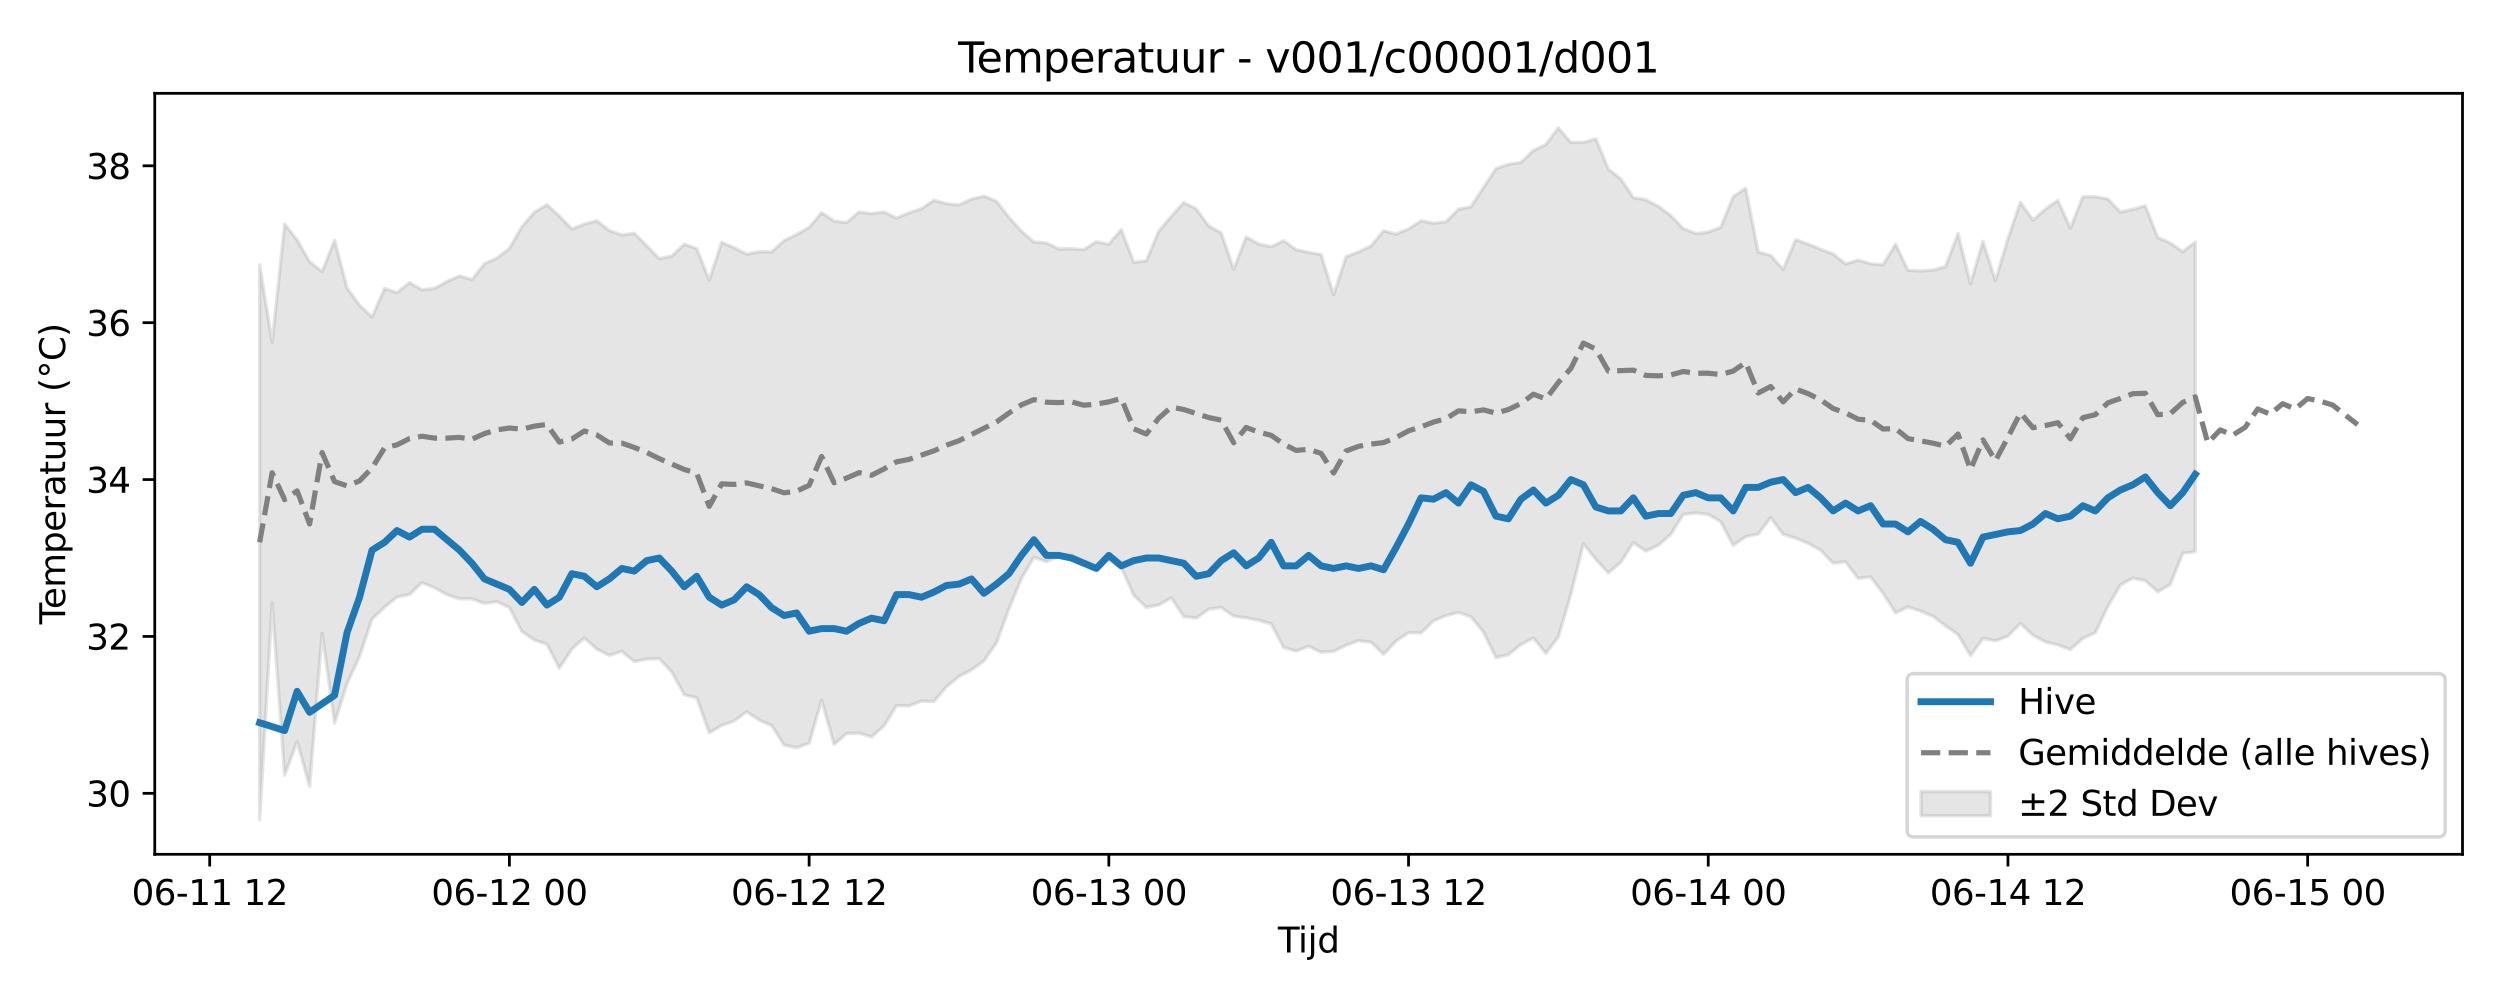 <?xml version="1.0" encoding="utf-8" standalone="no"?>
<!DOCTYPE svg PUBLIC "-//W3C//DTD SVG 1.1//EN"
  "http://www.w3.org/Graphics/SVG/1.1/DTD/svg11.dtd">
<svg xmlns:xlink="http://www.w3.org/1999/xlink" width="720pt" height="288pt" viewBox="0 0 720 288" xmlns="http://www.w3.org/2000/svg" version="1.1">
 <defs>
  <style type="text/css">*{stroke-linejoin: round; stroke-linecap: butt}</style>
 </defs>
 <g id="figure_1">
  <g id="patch_1">
   <path d="M 0 288 
L 720 288 
L 720 0 
L 0 0 
z
" style="fill: #ffffff"/>
  </g>
  <g id="axes_1">
   <g id="patch_2">
    <path d="M 44.57 246.04 
L 709.2 246.04 
L 709.2 26.88 
L 44.57 26.88 
z
" style="fill: #ffffff"/>
   </g>
   <g id="FillBetweenPolyCollection_1">
    <defs>
     <path id="m4b2b9a6fe7" d="M 74.78 -211.706 
L 74.78 -51.922 
L 78.377 -114.274 
L 81.973 -64.759 
L 85.57 -74.366 
L 89.166 -61.579 
L 92.763 -105.552 
L 96.359 -79.774 
L 99.956 -91.078 
L 103.552 -98.941 
L 107.149 -109.702 
L 110.745 -113.121 
L 114.342 -116.069 
L 117.938 -116.791 
L 121.535 -120.197 
L 125.131 -118.705 
L 128.728 -116.743 
L 132.324 -115.554 
L 135.921 -115.536 
L 139.517 -114.209 
L 143.114 -114.715 
L 146.71 -113.021 
L 150.307 -106.134 
L 153.903 -103.688 
L 157.5 -102.463 
L 161.096 -95.576 
L 164.693 -101.053 
L 168.289 -104.273 
L 171.885 -101.057 
L 175.482 -99.251 
L 179.078 -100.418 
L 182.675 -97.465 
L 186.271 -98.159 
L 189.868 -98.305 
L 193.464 -94.467 
L 197.061 -87.917 
L 200.657 -87.02 
L 204.254 -76.975 
L 207.85 -79.061 
L 211.447 -80.357 
L 215.043 -83.014 
L 218.64 -80.61 
L 222.236 -79.032 
L 225.833 -73.401 
L 229.429 -72.633 
L 233.026 -73.935 
L 236.622 -86.327 
L 240.219 -73.577 
L 243.815 -76.746 
L 247.412 -76.819 
L 251.008 -75.77 
L 254.605 -78.966 
L 258.201 -84.778 
L 261.798 -84.699 
L 265.394 -86.064 
L 268.991 -85.979 
L 272.587 -90.226 
L 276.183 -93.16 
L 279.78 -95.057 
L 283.376 -97.622 
L 286.973 -102.859 
L 290.569 -112.651 
L 294.166 -121.354 
L 297.762 -127.502 
L 301.359 -126.252 
L 304.955 -127.788 
L 308.552 -128.141 
L 312.148 -126.475 
L 315.745 -124.861 
L 319.341 -126.882 
L 322.938 -124.537 
L 326.534 -116.566 
L 330.131 -113.066 
L 333.727 -113.761 
L 337.324 -115.808 
L 340.92 -110.43 
L 344.517 -110.013 
L 348.113 -112.54 
L 351.71 -113.069 
L 355.306 -110.559 
L 358.903 -110.054 
L 362.499 -109.376 
L 366.096 -108.311 
L 369.692 -101.538 
L 373.289 -100.466 
L 376.885 -101.875 
L 380.481 -100.147 
L 384.078 -100.415 
L 387.674 -102.158 
L 391.271 -103.481 
L 394.867 -103.036 
L 398.464 -99.542 
L 402.06 -103.377 
L 405.657 -105.789 
L 409.253 -105.688 
L 412.85 -109.182 
L 416.446 -110.711 
L 420.043 -111.619 
L 423.639 -110.36 
L 427.236 -105.916 
L 430.832 -98.626 
L 434.429 -99.444 
L 438.025 -102.327 
L 441.622 -104.258 
L 445.218 -99.839 
L 448.815 -104.59 
L 452.411 -116.822 
L 456.008 -131.398 
L 459.604 -126.891 
L 463.201 -122.966 
L 466.797 -126.061 
L 470.394 -131.689 
L 473.99 -129.287 
L 477.587 -130.93 
L 481.183 -134.089 
L 484.779 -139.836 
L 488.376 -140.293 
L 491.972 -139.822 
L 495.569 -137.755 
L 499.165 -130.935 
L 502.762 -133.441 
L 506.358 -134.203 
L 509.955 -138.921 
L 513.551 -134.108 
L 517.148 -133.005 
L 520.744 -131.53 
L 524.341 -129.509 
L 527.937 -125.815 
L 531.534 -126.178 
L 535.13 -121.453 
L 538.727 -121.837 
L 542.323 -117.128 
L 545.92 -111.499 
L 549.516 -113.202 
L 553.113 -112.021 
L 556.709 -110.501 
L 560.306 -107.78 
L 563.902 -105.27 
L 567.499 -99.189 
L 571.095 -104.114 
L 574.692 -103.438 
L 578.288 -104.813 
L 581.885 -108.434 
L 585.481 -105.052 
L 589.077 -103.122 
L 592.674 -102.255 
L 596.27 -100.973 
L 599.867 -104.091 
L 603.463 -105.812 
L 607.06 -113.284 
L 610.656 -119.51 
L 614.253 -121.514 
L 617.849 -120.745 
L 621.446 -117.54 
L 625.042 -119.709 
L 628.639 -128.666 
L 632.235 -129.111 
L 632.235 -218.29 
L 632.235 -218.29 
L 628.639 -215.536 
L 625.042 -218.016 
L 621.446 -219.583 
L 617.849 -228.728 
L 614.253 -227.708 
L 610.656 -226.95 
L 607.06 -230.666 
L 603.463 -231.362 
L 599.867 -231.325 
L 596.27 -222.294 
L 592.674 -230.274 
L 589.077 -227.776 
L 585.481 -224.591 
L 581.885 -229.744 
L 578.288 -219.308 
L 574.692 -207.179 
L 571.095 -218.501 
L 567.499 -206.307 
L 563.902 -220.709 
L 560.306 -211.195 
L 556.709 -210.231 
L 553.113 -209.966 
L 549.516 -210.165 
L 545.92 -217.642 
L 542.323 -211.762 
L 538.727 -212.073 
L 535.13 -213.085 
L 531.534 -211.999 
L 527.937 -214.872 
L 524.341 -216.198 
L 520.744 -217.692 
L 517.148 -218.978 
L 513.551 -210.395 
L 509.955 -214.443 
L 506.358 -215.421 
L 502.762 -233.803 
L 499.165 -231.339 
L 495.569 -222.511 
L 491.972 -221.197 
L 488.376 -220.726 
L 484.779 -222.187 
L 481.183 -225.926 
L 477.587 -228.583 
L 473.99 -230.477 
L 470.394 -231.087 
L 466.797 -236.465 
L 463.201 -239.309 
L 459.604 -248.034 
L 456.008 -246.991 
L 452.411 -246.958 
L 448.815 -251.158 
L 445.218 -246.37 
L 441.622 -244.677 
L 438.025 -241.229 
L 434.429 -240.67 
L 430.832 -239.444 
L 427.236 -233.983 
L 423.639 -228.463 
L 420.043 -227.741 
L 416.446 -224.132 
L 412.85 -223.724 
L 409.253 -224.421 
L 405.657 -222.061 
L 402.06 -220.6 
L 398.464 -221.531 
L 394.867 -217.177 
L 391.271 -215.44 
L 387.674 -214.074 
L 384.078 -203.123 
L 380.481 -214.686 
L 376.885 -215.325 
L 373.289 -216.089 
L 369.692 -218.674 
L 366.096 -216.957 
L 362.499 -217.721 
L 358.903 -219.732 
L 355.306 -210.425 
L 351.71 -220.913 
L 348.113 -222.948 
L 344.517 -227.842 
L 340.92 -229.684 
L 337.324 -225.704 
L 333.727 -221.404 
L 330.131 -212.912 
L 326.534 -212.425 
L 322.938 -221.924 
L 319.341 -217.642 
L 315.745 -218.373 
L 312.148 -216.113 
L 308.552 -216.383 
L 304.955 -216.306 
L 301.359 -218.057 
L 297.762 -218.313 
L 294.166 -221.449 
L 290.569 -225.419 
L 286.973 -230.047 
L 283.376 -231.519 
L 279.78 -230.641 
L 276.183 -228.988 
L 272.587 -229.341 
L 268.991 -230.361 
L 265.394 -227.909 
L 261.798 -226.692 
L 258.201 -225.215 
L 254.605 -226.939 
L 251.008 -226.477 
L 247.412 -226.934 
L 243.815 -223.887 
L 240.219 -224.367 
L 236.622 -226.75 
L 233.026 -222.503 
L 229.429 -220.47 
L 225.833 -218.734 
L 222.236 -215.47 
L 218.64 -215.505 
L 215.043 -214.823 
L 211.447 -216.619 
L 207.85 -218.238 
L 204.254 -207.361 
L 200.657 -216.411 
L 197.061 -217.665 
L 193.464 -214.235 
L 189.868 -213.516 
L 186.271 -217.213 
L 182.675 -220.811 
L 179.078 -220.332 
L 175.482 -221.607 
L 171.885 -224.426 
L 168.289 -223.469 
L 164.693 -222.064 
L 161.096 -225.784 
L 157.5 -229.045 
L 153.903 -226.852 
L 150.307 -222.685 
L 146.71 -216.443 
L 143.114 -213.673 
L 139.517 -212.027 
L 135.921 -207.473 
L 132.324 -208.531 
L 128.728 -206.912 
L 125.131 -204.949 
L 121.535 -204.533 
L 117.938 -206.595 
L 114.342 -203.713 
L 110.745 -204.94 
L 107.149 -196.723 
L 103.552 -200.078 
L 99.956 -205.055 
L 96.359 -218.816 
L 92.763 -209.784 
L 89.166 -212.591 
L 85.57 -218.881 
L 81.973 -223.468 
L 78.377 -189.414 
L 74.78 -211.706 
z
" style="stroke: #808080; stroke-opacity: 0.2"/>
    </defs>
    <g clip-path="url(#pfc3b398997)">
     <use xlink:href="#m4b2b9a6fe7" x="0" y="288" style="fill: #808080; fill-opacity: 0.2; stroke: #808080; stroke-opacity: 0.2"/>
    </g>
   </g>
   <g id="matplotlib.axis_1">
    <g id="xtick_1">
     <g id="line2d_1">
      <defs>
       <path id="me40fd5ba21" d="M 0 0 
L 0 3.5 
" style="stroke: #000000; stroke-width: 0.8"/>
      </defs>
      <g>
       <use xlink:href="#me40fd5ba21" x="60.395" y="246.04" style="stroke: #000000; stroke-width: 0.8"/>
      </g>
     </g>
     <g id="text_1">
      <!-- 06-11 12 -->
      <g transform="translate(37.914 260.638) scale(0.1 -0.1)">
       <defs>
        <path id="DejaVuSans-30" d="M 2034 4250 
Q 1547 4250 1301 3770 
Q 1056 3291 1056 2328 
Q 1056 1369 1301 889 
Q 1547 409 2034 409 
Q 2525 409 2770 889 
Q 3016 1369 3016 2328 
Q 3016 3291 2770 3770 
Q 2525 4250 2034 4250 
z
M 2034 4750 
Q 2819 4750 3233 4129 
Q 3647 3509 3647 2328 
Q 3647 1150 3233 529 
Q 2819 -91 2034 -91 
Q 1250 -91 836 529 
Q 422 1150 422 2328 
Q 422 3509 836 4129 
Q 1250 4750 2034 4750 
z
" transform="scale(0.016)"/>
        <path id="DejaVuSans-36" d="M 2113 2584 
Q 1688 2584 1439 2293 
Q 1191 2003 1191 1497 
Q 1191 994 1439 701 
Q 1688 409 2113 409 
Q 2538 409 2786 701 
Q 3034 994 3034 1497 
Q 3034 2003 2786 2293 
Q 2538 2584 2113 2584 
z
M 3366 4563 
L 3366 3988 
Q 3128 4100 2886 4159 
Q 2644 4219 2406 4219 
Q 1781 4219 1451 3797 
Q 1122 3375 1075 2522 
Q 1259 2794 1537 2939 
Q 1816 3084 2150 3084 
Q 2853 3084 3261 2657 
Q 3669 2231 3669 1497 
Q 3669 778 3244 343 
Q 2819 -91 2113 -91 
Q 1303 -91 875 529 
Q 447 1150 447 2328 
Q 447 3434 972 4092 
Q 1497 4750 2381 4750 
Q 2619 4750 2861 4703 
Q 3103 4656 3366 4563 
z
" transform="scale(0.016)"/>
        <path id="DejaVuSans-2d" d="M 313 2009 
L 1997 2009 
L 1997 1497 
L 313 1497 
L 313 2009 
z
" transform="scale(0.016)"/>
        <path id="DejaVuSans-31" d="M 794 531 
L 1825 531 
L 1825 4091 
L 703 3866 
L 703 4441 
L 1819 4666 
L 2450 4666 
L 2450 531 
L 3481 531 
L 3481 0 
L 794 0 
L 794 531 
z
" transform="scale(0.016)"/>
        <path id="DejaVuSans-20" transform="scale(0.016)"/>
        <path id="DejaVuSans-32" d="M 1228 531 
L 3431 531 
L 3431 0 
L 469 0 
L 469 531 
Q 828 903 1448 1529 
Q 2069 2156 2228 2338 
Q 2531 2678 2651 2914 
Q 2772 3150 2772 3378 
Q 2772 3750 2511 3984 
Q 2250 4219 1831 4219 
Q 1534 4219 1204 4116 
Q 875 4013 500 3803 
L 500 4441 
Q 881 4594 1212 4672 
Q 1544 4750 1819 4750 
Q 2544 4750 2975 4387 
Q 3406 4025 3406 3419 
Q 3406 3131 3298 2873 
Q 3191 2616 2906 2266 
Q 2828 2175 2409 1742 
Q 1991 1309 1228 531 
z
" transform="scale(0.016)"/>
       </defs>
       <use xlink:href="#DejaVuSans-30"/>
       <use xlink:href="#DejaVuSans-36" transform="translate(63.623 0)"/>
       <use xlink:href="#DejaVuSans-2d" transform="translate(127.246 0)"/>
       <use xlink:href="#DejaVuSans-31" transform="translate(163.33 0)"/>
       <use xlink:href="#DejaVuSans-31" transform="translate(226.953 0)"/>
       <use xlink:href="#DejaVuSans-20" transform="translate(290.576 0)"/>
       <use xlink:href="#DejaVuSans-31" transform="translate(322.363 0)"/>
       <use xlink:href="#DejaVuSans-32" transform="translate(385.986 0)"/>
      </g>
     </g>
    </g>
    <g id="xtick_2">
     <g id="line2d_2">
      <g>
       <use xlink:href="#me40fd5ba21" x="146.71" y="246.04" style="stroke: #000000; stroke-width: 0.8"/>
      </g>
     </g>
     <g id="text_2">
      <!-- 06-12 00 -->
      <g transform="translate(124.23 260.638) scale(0.1 -0.1)">
       <use xlink:href="#DejaVuSans-30"/>
       <use xlink:href="#DejaVuSans-36" transform="translate(63.623 0)"/>
       <use xlink:href="#DejaVuSans-2d" transform="translate(127.246 0)"/>
       <use xlink:href="#DejaVuSans-31" transform="translate(163.33 0)"/>
       <use xlink:href="#DejaVuSans-32" transform="translate(226.953 0)"/>
       <use xlink:href="#DejaVuSans-20" transform="translate(290.576 0)"/>
       <use xlink:href="#DejaVuSans-30" transform="translate(322.363 0)"/>
       <use xlink:href="#DejaVuSans-30" transform="translate(385.986 0)"/>
      </g>
     </g>
    </g>
    <g id="xtick_3">
     <g id="line2d_3">
      <g>
       <use xlink:href="#me40fd5ba21" x="233.026" y="246.04" style="stroke: #000000; stroke-width: 0.8"/>
      </g>
     </g>
     <g id="text_3">
      <!-- 06-12 12 -->
      <g transform="translate(210.545 260.638) scale(0.1 -0.1)">
       <use xlink:href="#DejaVuSans-30"/>
       <use xlink:href="#DejaVuSans-36" transform="translate(63.623 0)"/>
       <use xlink:href="#DejaVuSans-2d" transform="translate(127.246 0)"/>
       <use xlink:href="#DejaVuSans-31" transform="translate(163.33 0)"/>
       <use xlink:href="#DejaVuSans-32" transform="translate(226.953 0)"/>
       <use xlink:href="#DejaVuSans-20" transform="translate(290.576 0)"/>
       <use xlink:href="#DejaVuSans-31" transform="translate(322.363 0)"/>
       <use xlink:href="#DejaVuSans-32" transform="translate(385.986 0)"/>
      </g>
     </g>
    </g>
    <g id="xtick_4">
     <g id="line2d_4">
      <g>
       <use xlink:href="#me40fd5ba21" x="319.341" y="246.04" style="stroke: #000000; stroke-width: 0.8"/>
      </g>
     </g>
     <g id="text_4">
      <!-- 06-13 00 -->
      <g transform="translate(296.861 260.638) scale(0.1 -0.1)">
       <defs>
        <path id="DejaVuSans-33" d="M 2597 2516 
Q 3050 2419 3304 2112 
Q 3559 1806 3559 1356 
Q 3559 666 3084 287 
Q 2609 -91 1734 -91 
Q 1441 -91 1130 -33 
Q 819 25 488 141 
L 488 750 
Q 750 597 1062 519 
Q 1375 441 1716 441 
Q 2309 441 2620 675 
Q 2931 909 2931 1356 
Q 2931 1769 2642 2001 
Q 2353 2234 1838 2234 
L 1294 2234 
L 1294 2753 
L 1863 2753 
Q 2328 2753 2575 2939 
Q 2822 3125 2822 3475 
Q 2822 3834 2567 4026 
Q 2313 4219 1838 4219 
Q 1578 4219 1281 4162 
Q 984 4106 628 3988 
L 628 4550 
Q 988 4650 1302 4700 
Q 1616 4750 1894 4750 
Q 2613 4750 3031 4423 
Q 3450 4097 3450 3541 
Q 3450 3153 3228 2886 
Q 3006 2619 2597 2516 
z
" transform="scale(0.016)"/>
       </defs>
       <use xlink:href="#DejaVuSans-30"/>
       <use xlink:href="#DejaVuSans-36" transform="translate(63.623 0)"/>
       <use xlink:href="#DejaVuSans-2d" transform="translate(127.246 0)"/>
       <use xlink:href="#DejaVuSans-31" transform="translate(163.33 0)"/>
       <use xlink:href="#DejaVuSans-33" transform="translate(226.953 0)"/>
       <use xlink:href="#DejaVuSans-20" transform="translate(290.576 0)"/>
       <use xlink:href="#DejaVuSans-30" transform="translate(322.363 0)"/>
       <use xlink:href="#DejaVuSans-30" transform="translate(385.986 0)"/>
      </g>
     </g>
    </g>
    <g id="xtick_5">
     <g id="line2d_5">
      <g>
       <use xlink:href="#me40fd5ba21" x="405.657" y="246.04" style="stroke: #000000; stroke-width: 0.8"/>
      </g>
     </g>
     <g id="text_5">
      <!-- 06-13 12 -->
      <g transform="translate(383.176 260.638) scale(0.1 -0.1)">
       <use xlink:href="#DejaVuSans-30"/>
       <use xlink:href="#DejaVuSans-36" transform="translate(63.623 0)"/>
       <use xlink:href="#DejaVuSans-2d" transform="translate(127.246 0)"/>
       <use xlink:href="#DejaVuSans-31" transform="translate(163.33 0)"/>
       <use xlink:href="#DejaVuSans-33" transform="translate(226.953 0)"/>
       <use xlink:href="#DejaVuSans-20" transform="translate(290.576 0)"/>
       <use xlink:href="#DejaVuSans-31" transform="translate(322.363 0)"/>
       <use xlink:href="#DejaVuSans-32" transform="translate(385.986 0)"/>
      </g>
     </g>
    </g>
    <g id="xtick_6">
     <g id="line2d_6">
      <g>
       <use xlink:href="#me40fd5ba21" x="491.972" y="246.04" style="stroke: #000000; stroke-width: 0.8"/>
      </g>
     </g>
     <g id="text_6">
      <!-- 06-14 00 -->
      <g transform="translate(469.492 260.638) scale(0.1 -0.1)">
       <defs>
        <path id="DejaVuSans-34" d="M 2419 4116 
L 825 1625 
L 2419 1625 
L 2419 4116 
z
M 2253 4666 
L 3047 4666 
L 3047 1625 
L 3713 1625 
L 3713 1100 
L 3047 1100 
L 3047 0 
L 2419 0 
L 2419 1100 
L 313 1100 
L 313 1709 
L 2253 4666 
z
" transform="scale(0.016)"/>
       </defs>
       <use xlink:href="#DejaVuSans-30"/>
       <use xlink:href="#DejaVuSans-36" transform="translate(63.623 0)"/>
       <use xlink:href="#DejaVuSans-2d" transform="translate(127.246 0)"/>
       <use xlink:href="#DejaVuSans-31" transform="translate(163.33 0)"/>
       <use xlink:href="#DejaVuSans-34" transform="translate(226.953 0)"/>
       <use xlink:href="#DejaVuSans-20" transform="translate(290.576 0)"/>
       <use xlink:href="#DejaVuSans-30" transform="translate(322.363 0)"/>
       <use xlink:href="#DejaVuSans-30" transform="translate(385.986 0)"/>
      </g>
     </g>
    </g>
    <g id="xtick_7">
     <g id="line2d_7">
      <g>
       <use xlink:href="#me40fd5ba21" x="578.288" y="246.04" style="stroke: #000000; stroke-width: 0.8"/>
      </g>
     </g>
     <g id="text_7">
      <!-- 06-14 12 -->
      <g transform="translate(555.808 260.638) scale(0.1 -0.1)">
       <use xlink:href="#DejaVuSans-30"/>
       <use xlink:href="#DejaVuSans-36" transform="translate(63.623 0)"/>
       <use xlink:href="#DejaVuSans-2d" transform="translate(127.246 0)"/>
       <use xlink:href="#DejaVuSans-31" transform="translate(163.33 0)"/>
       <use xlink:href="#DejaVuSans-34" transform="translate(226.953 0)"/>
       <use xlink:href="#DejaVuSans-20" transform="translate(290.576 0)"/>
       <use xlink:href="#DejaVuSans-31" transform="translate(322.363 0)"/>
       <use xlink:href="#DejaVuSans-32" transform="translate(385.986 0)"/>
      </g>
     </g>
    </g>
    <g id="xtick_8">
     <g id="line2d_8">
      <g>
       <use xlink:href="#me40fd5ba21" x="664.604" y="246.04" style="stroke: #000000; stroke-width: 0.8"/>
      </g>
     </g>
     <g id="text_8">
      <!-- 06-15 00 -->
      <g transform="translate(642.123 260.638) scale(0.1 -0.1)">
       <defs>
        <path id="DejaVuSans-35" d="M 691 4666 
L 3169 4666 
L 3169 4134 
L 1269 4134 
L 1269 2991 
Q 1406 3038 1543 3061 
Q 1681 3084 1819 3084 
Q 2600 3084 3056 2656 
Q 3513 2228 3513 1497 
Q 3513 744 3044 326 
Q 2575 -91 1722 -91 
Q 1428 -91 1123 -41 
Q 819 9 494 109 
L 494 744 
Q 775 591 1075 516 
Q 1375 441 1709 441 
Q 2250 441 2565 725 
Q 2881 1009 2881 1497 
Q 2881 1984 2565 2268 
Q 2250 2553 1709 2553 
Q 1456 2553 1204 2497 
Q 953 2441 691 2322 
L 691 4666 
z
" transform="scale(0.016)"/>
       </defs>
       <use xlink:href="#DejaVuSans-30"/>
       <use xlink:href="#DejaVuSans-36" transform="translate(63.623 0)"/>
       <use xlink:href="#DejaVuSans-2d" transform="translate(127.246 0)"/>
       <use xlink:href="#DejaVuSans-31" transform="translate(163.33 0)"/>
       <use xlink:href="#DejaVuSans-35" transform="translate(226.953 0)"/>
       <use xlink:href="#DejaVuSans-20" transform="translate(290.576 0)"/>
       <use xlink:href="#DejaVuSans-30" transform="translate(322.363 0)"/>
       <use xlink:href="#DejaVuSans-30" transform="translate(385.986 0)"/>
      </g>
     </g>
    </g>
    <g id="text_9">
     <!-- Tijd -->
     <g transform="translate(368.035 274.317) scale(0.1 -0.1)">
      <defs>
       <path id="DejaVuSans-54" d="M -19 4666 
L 3928 4666 
L 3928 4134 
L 2272 4134 
L 2272 0 
L 1638 0 
L 1638 4134 
L -19 4134 
L -19 4666 
z
" transform="scale(0.016)"/>
       <path id="DejaVuSans-69" d="M 603 3500 
L 1178 3500 
L 1178 0 
L 603 0 
L 603 3500 
z
M 603 4863 
L 1178 4863 
L 1178 4134 
L 603 4134 
L 603 4863 
z
" transform="scale(0.016)"/>
       <path id="DejaVuSans-6a" d="M 603 3500 
L 1178 3500 
L 1178 -63 
Q 1178 -731 923 -1031 
Q 669 -1331 103 -1331 
L -116 -1331 
L -116 -844 
L 38 -844 
Q 366 -844 484 -692 
Q 603 -541 603 -63 
L 603 3500 
z
M 603 4863 
L 1178 4863 
L 1178 4134 
L 603 4134 
L 603 4863 
z
" transform="scale(0.016)"/>
       <path id="DejaVuSans-64" d="M 2906 2969 
L 2906 4863 
L 3481 4863 
L 3481 0 
L 2906 0 
L 2906 525 
Q 2725 213 2448 61 
Q 2172 -91 1784 -91 
Q 1150 -91 751 415 
Q 353 922 353 1747 
Q 353 2572 751 3078 
Q 1150 3584 1784 3584 
Q 2172 3584 2448 3432 
Q 2725 3281 2906 2969 
z
M 947 1747 
Q 947 1113 1208 752 
Q 1469 391 1925 391 
Q 2381 391 2643 752 
Q 2906 1113 2906 1747 
Q 2906 2381 2643 2742 
Q 2381 3103 1925 3103 
Q 1469 3103 1208 2742 
Q 947 2381 947 1747 
z
" transform="scale(0.016)"/>
      </defs>
      <use xlink:href="#DejaVuSans-54"/>
      <use xlink:href="#DejaVuSans-69" transform="translate(57.959 0)"/>
      <use xlink:href="#DejaVuSans-6a" transform="translate(85.742 0)"/>
      <use xlink:href="#DejaVuSans-64" transform="translate(113.525 0)"/>
     </g>
    </g>
   </g>
   <g id="matplotlib.axis_2">
    <g id="ytick_1">
     <g id="line2d_9">
      <defs>
       <path id="m3cc8ed1580" d="M 0 0 
L -3.5 0 
" style="stroke: #000000; stroke-width: 0.8"/>
      </defs>
      <g>
       <use xlink:href="#m3cc8ed1580" x="44.57" y="228.477" style="stroke: #000000; stroke-width: 0.8"/>
      </g>
     </g>
     <g id="text_10">
      <!-- 30 -->
      <g transform="translate(24.845 232.276) scale(0.1 -0.1)">
       <use xlink:href="#DejaVuSans-33"/>
       <use xlink:href="#DejaVuSans-30" transform="translate(63.623 0)"/>
      </g>
     </g>
    </g>
    <g id="ytick_2">
     <g id="line2d_10">
      <g>
       <use xlink:href="#m3cc8ed1580" x="44.57" y="183.295" style="stroke: #000000; stroke-width: 0.8"/>
      </g>
     </g>
     <g id="text_11">
      <!-- 32 -->
      <g transform="translate(24.845 187.094) scale(0.1 -0.1)">
       <use xlink:href="#DejaVuSans-33"/>
       <use xlink:href="#DejaVuSans-32" transform="translate(63.623 0)"/>
      </g>
     </g>
    </g>
    <g id="ytick_3">
     <g id="line2d_11">
      <g>
       <use xlink:href="#m3cc8ed1580" x="44.57" y="138.114" style="stroke: #000000; stroke-width: 0.8"/>
      </g>
     </g>
     <g id="text_12">
      <!-- 34 -->
      <g transform="translate(24.845 141.913) scale(0.1 -0.1)">
       <use xlink:href="#DejaVuSans-33"/>
       <use xlink:href="#DejaVuSans-34" transform="translate(63.623 0)"/>
      </g>
     </g>
    </g>
    <g id="ytick_4">
     <g id="line2d_12">
      <g>
       <use xlink:href="#m3cc8ed1580" x="44.57" y="92.932" style="stroke: #000000; stroke-width: 0.8"/>
      </g>
     </g>
     <g id="text_13">
      <!-- 36 -->
      <g transform="translate(24.845 96.731) scale(0.1 -0.1)">
       <use xlink:href="#DejaVuSans-33"/>
       <use xlink:href="#DejaVuSans-36" transform="translate(63.623 0)"/>
      </g>
     </g>
    </g>
    <g id="ytick_5">
     <g id="line2d_13">
      <g>
       <use xlink:href="#m3cc8ed1580" x="44.57" y="47.75" style="stroke: #000000; stroke-width: 0.8"/>
      </g>
     </g>
     <g id="text_14">
      <!-- 38 -->
      <g transform="translate(24.845 51.549) scale(0.1 -0.1)">
       <defs>
        <path id="DejaVuSans-38" d="M 2034 2216 
Q 1584 2216 1326 1975 
Q 1069 1734 1069 1313 
Q 1069 891 1326 650 
Q 1584 409 2034 409 
Q 2484 409 2743 651 
Q 3003 894 3003 1313 
Q 3003 1734 2745 1975 
Q 2488 2216 2034 2216 
z
M 1403 2484 
Q 997 2584 770 2862 
Q 544 3141 544 3541 
Q 544 4100 942 4425 
Q 1341 4750 2034 4750 
Q 2731 4750 3128 4425 
Q 3525 4100 3525 3541 
Q 3525 3141 3298 2862 
Q 3072 2584 2669 2484 
Q 3125 2378 3379 2068 
Q 3634 1759 3634 1313 
Q 3634 634 3220 271 
Q 2806 -91 2034 -91 
Q 1263 -91 848 271 
Q 434 634 434 1313 
Q 434 1759 690 2068 
Q 947 2378 1403 2484 
z
M 1172 3481 
Q 1172 3119 1398 2916 
Q 1625 2713 2034 2713 
Q 2441 2713 2670 2916 
Q 2900 3119 2900 3481 
Q 2900 3844 2670 4047 
Q 2441 4250 2034 4250 
Q 1625 4250 1398 4047 
Q 1172 3844 1172 3481 
z
" transform="scale(0.016)"/>
       </defs>
       <use xlink:href="#DejaVuSans-33"/>
       <use xlink:href="#DejaVuSans-38" transform="translate(63.623 0)"/>
      </g>
     </g>
    </g>
    <g id="text_15">
     <!-- Temperatuur (°C) -->
     <g transform="translate(18.765 179.816) rotate(-90) scale(0.1 -0.1)">
      <defs>
       <path id="DejaVuSans-65" d="M 3597 1894 
L 3597 1613 
L 953 1613 
Q 991 1019 1311 708 
Q 1631 397 2203 397 
Q 2534 397 2845 478 
Q 3156 559 3463 722 
L 3463 178 
Q 3153 47 2828 -22 
Q 2503 -91 2169 -91 
Q 1331 -91 842 396 
Q 353 884 353 1716 
Q 353 2575 817 3079 
Q 1281 3584 2069 3584 
Q 2775 3584 3186 3129 
Q 3597 2675 3597 1894 
z
M 3022 2063 
Q 3016 2534 2758 2815 
Q 2500 3097 2075 3097 
Q 1594 3097 1305 2825 
Q 1016 2553 972 2059 
L 3022 2063 
z
" transform="scale(0.016)"/>
       <path id="DejaVuSans-6d" d="M 3328 2828 
Q 3544 3216 3844 3400 
Q 4144 3584 4550 3584 
Q 5097 3584 5394 3201 
Q 5691 2819 5691 2113 
L 5691 0 
L 5113 0 
L 5113 2094 
Q 5113 2597 4934 2840 
Q 4756 3084 4391 3084 
Q 3944 3084 3684 2787 
Q 3425 2491 3425 1978 
L 3425 0 
L 2847 0 
L 2847 2094 
Q 2847 2600 2669 2842 
Q 2491 3084 2119 3084 
Q 1678 3084 1418 2786 
Q 1159 2488 1159 1978 
L 1159 0 
L 581 0 
L 581 3500 
L 1159 3500 
L 1159 2956 
Q 1356 3278 1631 3431 
Q 1906 3584 2284 3584 
Q 2666 3584 2933 3390 
Q 3200 3197 3328 2828 
z
" transform="scale(0.016)"/>
       <path id="DejaVuSans-70" d="M 1159 525 
L 1159 -1331 
L 581 -1331 
L 581 3500 
L 1159 3500 
L 1159 2969 
Q 1341 3281 1617 3432 
Q 1894 3584 2278 3584 
Q 2916 3584 3314 3078 
Q 3713 2572 3713 1747 
Q 3713 922 3314 415 
Q 2916 -91 2278 -91 
Q 1894 -91 1617 61 
Q 1341 213 1159 525 
z
M 3116 1747 
Q 3116 2381 2855 2742 
Q 2594 3103 2138 3103 
Q 1681 3103 1420 2742 
Q 1159 2381 1159 1747 
Q 1159 1113 1420 752 
Q 1681 391 2138 391 
Q 2594 391 2855 752 
Q 3116 1113 3116 1747 
z
" transform="scale(0.016)"/>
       <path id="DejaVuSans-72" d="M 2631 2963 
Q 2534 3019 2420 3045 
Q 2306 3072 2169 3072 
Q 1681 3072 1420 2755 
Q 1159 2438 1159 1844 
L 1159 0 
L 581 0 
L 581 3500 
L 1159 3500 
L 1159 2956 
Q 1341 3275 1631 3429 
Q 1922 3584 2338 3584 
Q 2397 3584 2469 3576 
Q 2541 3569 2628 3553 
L 2631 2963 
z
" transform="scale(0.016)"/>
       <path id="DejaVuSans-61" d="M 2194 1759 
Q 1497 1759 1228 1600 
Q 959 1441 959 1056 
Q 959 750 1161 570 
Q 1363 391 1709 391 
Q 2188 391 2477 730 
Q 2766 1069 2766 1631 
L 2766 1759 
L 2194 1759 
z
M 3341 1997 
L 3341 0 
L 2766 0 
L 2766 531 
Q 2569 213 2275 61 
Q 1981 -91 1556 -91 
Q 1019 -91 701 211 
Q 384 513 384 1019 
Q 384 1609 779 1909 
Q 1175 2209 1959 2209 
L 2766 2209 
L 2766 2266 
Q 2766 2663 2505 2880 
Q 2244 3097 1772 3097 
Q 1472 3097 1187 3025 
Q 903 2953 641 2809 
L 641 3341 
Q 956 3463 1253 3523 
Q 1550 3584 1831 3584 
Q 2591 3584 2966 3190 
Q 3341 2797 3341 1997 
z
" transform="scale(0.016)"/>
       <path id="DejaVuSans-74" d="M 1172 4494 
L 1172 3500 
L 2356 3500 
L 2356 3053 
L 1172 3053 
L 1172 1153 
Q 1172 725 1289 603 
Q 1406 481 1766 481 
L 2356 481 
L 2356 0 
L 1766 0 
Q 1100 0 847 248 
Q 594 497 594 1153 
L 594 3053 
L 172 3053 
L 172 3500 
L 594 3500 
L 594 4494 
L 1172 4494 
z
" transform="scale(0.016)"/>
       <path id="DejaVuSans-75" d="M 544 1381 
L 544 3500 
L 1119 3500 
L 1119 1403 
Q 1119 906 1312 657 
Q 1506 409 1894 409 
Q 2359 409 2629 706 
Q 2900 1003 2900 1516 
L 2900 3500 
L 3475 3500 
L 3475 0 
L 2900 0 
L 2900 538 
Q 2691 219 2414 64 
Q 2138 -91 1772 -91 
Q 1169 -91 856 284 
Q 544 659 544 1381 
z
M 1991 3584 
L 1991 3584 
z
" transform="scale(0.016)"/>
       <path id="DejaVuSans-28" d="M 1984 4856 
Q 1566 4138 1362 3434 
Q 1159 2731 1159 2009 
Q 1159 1288 1364 580 
Q 1569 -128 1984 -844 
L 1484 -844 
Q 1016 -109 783 600 
Q 550 1309 550 2009 
Q 550 2706 781 3412 
Q 1013 4119 1484 4856 
L 1984 4856 
z
" transform="scale(0.016)"/>
       <path id="DejaVuSans-b0" d="M 1600 4347 
Q 1350 4347 1178 4173 
Q 1006 4000 1006 3750 
Q 1006 3503 1178 3333 
Q 1350 3163 1600 3163 
Q 1850 3163 2022 3333 
Q 2194 3503 2194 3750 
Q 2194 3997 2020 4172 
Q 1847 4347 1600 4347 
z
M 1600 4750 
Q 1800 4750 1984 4673 
Q 2169 4597 2303 4453 
Q 2447 4313 2519 4134 
Q 2591 3956 2591 3750 
Q 2591 3338 2302 3052 
Q 2013 2766 1594 2766 
Q 1172 2766 890 3047 
Q 609 3328 609 3750 
Q 609 4169 896 4459 
Q 1184 4750 1600 4750 
z
" transform="scale(0.016)"/>
       <path id="DejaVuSans-43" d="M 4122 4306 
L 4122 3641 
Q 3803 3938 3442 4084 
Q 3081 4231 2675 4231 
Q 1875 4231 1450 3742 
Q 1025 3253 1025 2328 
Q 1025 1406 1450 917 
Q 1875 428 2675 428 
Q 3081 428 3442 575 
Q 3803 722 4122 1019 
L 4122 359 
Q 3791 134 3420 21 
Q 3050 -91 2638 -91 
Q 1578 -91 968 557 
Q 359 1206 359 2328 
Q 359 3453 968 4101 
Q 1578 4750 2638 4750 
Q 3056 4750 3426 4639 
Q 3797 4528 4122 4306 
z
" transform="scale(0.016)"/>
       <path id="DejaVuSans-29" d="M 513 4856 
L 1013 4856 
Q 1481 4119 1714 3412 
Q 1947 2706 1947 2009 
Q 1947 1309 1714 600 
Q 1481 -109 1013 -844 
L 513 -844 
Q 928 -128 1133 580 
Q 1338 1288 1338 2009 
Q 1338 2731 1133 3434 
Q 928 4138 513 4856 
z
" transform="scale(0.016)"/>
      </defs>
      <use xlink:href="#DejaVuSans-54"/>
      <use xlink:href="#DejaVuSans-65" transform="translate(44.084 0)"/>
      <use xlink:href="#DejaVuSans-6d" transform="translate(105.607 0)"/>
      <use xlink:href="#DejaVuSans-70" transform="translate(203.02 0)"/>
      <use xlink:href="#DejaVuSans-65" transform="translate(266.496 0)"/>
      <use xlink:href="#DejaVuSans-72" transform="translate(328.02 0)"/>
      <use xlink:href="#DejaVuSans-61" transform="translate(369.133 0)"/>
      <use xlink:href="#DejaVuSans-74" transform="translate(430.412 0)"/>
      <use xlink:href="#DejaVuSans-75" transform="translate(469.621 0)"/>
      <use xlink:href="#DejaVuSans-75" transform="translate(533 0)"/>
      <use xlink:href="#DejaVuSans-72" transform="translate(596.379 0)"/>
      <use xlink:href="#DejaVuSans-20" transform="translate(637.492 0)"/>
      <use xlink:href="#DejaVuSans-28" transform="translate(669.279 0)"/>
      <use xlink:href="#DejaVuSans-b0" transform="translate(708.293 0)"/>
      <use xlink:href="#DejaVuSans-43" transform="translate(758.293 0)"/>
      <use xlink:href="#DejaVuSans-29" transform="translate(828.117 0)"/>
     </g>
    </g>
   </g>
   <g id="line2d_14">
    <path d="M 74.78 208.145 
L 81.973 210.404 
L 85.57 199.109 
L 89.166 205.133 
L 96.359 200.238 
L 99.956 182.166 
L 103.552 172 
L 107.149 158.445 
L 110.745 156.186 
L 114.342 152.798 
L 117.938 154.68 
L 121.535 152.421 
L 125.131 152.421 
L 132.324 158.445 
L 135.921 162.21 
L 139.517 166.729 
L 146.71 169.741 
L 150.307 173.506 
L 153.903 169.741 
L 157.5 174.259 
L 161.096 172 
L 164.693 165.223 
L 168.289 165.976 
L 171.885 168.988 
L 175.482 166.729 
L 179.078 163.717 
L 182.675 164.47 
L 186.271 161.457 
L 189.868 160.704 
L 193.464 164.47 
L 197.061 168.988 
L 200.657 165.976 
L 204.254 172 
L 207.85 174.259 
L 211.447 172.753 
L 215.043 168.988 
L 218.64 171.247 
L 222.236 175.012 
L 225.833 177.271 
L 229.429 176.518 
L 233.026 181.789 
L 236.622 181.036 
L 240.219 181.036 
L 243.815 181.789 
L 247.412 179.53 
L 251.008 178.024 
L 254.605 178.777 
L 258.201 171.247 
L 261.798 171.247 
L 265.394 172 
L 268.991 170.494 
L 272.587 168.611 
L 276.183 168.235 
L 279.78 166.729 
L 283.376 170.87 
L 286.973 168.235 
L 290.569 165.223 
L 294.166 159.951 
L 297.762 155.433 
L 301.359 159.951 
L 304.955 159.951 
L 308.552 160.704 
L 315.745 163.717 
L 319.341 159.951 
L 322.938 162.963 
L 326.534 161.457 
L 330.131 160.704 
L 333.727 160.704 
L 340.92 162.21 
L 344.517 165.976 
L 348.113 165.223 
L 351.71 161.457 
L 355.306 159.198 
L 358.903 162.963 
L 362.499 160.704 
L 366.096 156.186 
L 369.692 162.963 
L 373.289 162.963 
L 376.885 159.951 
L 380.481 162.963 
L 384.078 163.717 
L 387.674 162.963 
L 391.271 163.717 
L 394.867 162.963 
L 398.464 164.093 
L 402.06 157.692 
L 405.657 150.915 
L 409.253 143.385 
L 412.85 143.761 
L 416.446 141.879 
L 420.043 144.891 
L 423.639 139.62 
L 427.236 141.502 
L 430.832 148.656 
L 434.429 149.409 
L 438.025 143.761 
L 441.622 141.126 
L 445.218 144.891 
L 448.815 142.632 
L 452.411 138.114 
L 456.008 139.62 
L 459.604 146.02 
L 463.201 147.15 
L 466.797 147.15 
L 470.394 143.385 
L 473.99 148.656 
L 477.587 147.903 
L 481.183 147.903 
L 484.779 142.632 
L 488.376 141.879 
L 491.972 143.385 
L 495.569 143.385 
L 499.165 147.15 
L 502.762 140.373 
L 506.358 140.373 
L 509.955 138.867 
L 513.551 138.114 
L 517.148 141.879 
L 520.744 140.373 
L 524.341 143.385 
L 527.937 147.15 
L 531.534 144.891 
L 535.13 147.15 
L 538.727 145.644 
L 542.323 150.915 
L 545.92 150.915 
L 549.516 153.174 
L 553.113 150.162 
L 556.709 152.421 
L 560.306 155.433 
L 563.902 156.186 
L 567.499 162.21 
L 571.095 154.68 
L 578.288 153.174 
L 581.885 152.798 
L 585.481 150.915 
L 589.077 147.903 
L 592.674 149.409 
L 596.27 148.656 
L 599.867 145.644 
L 603.463 147.15 
L 607.06 143.385 
L 610.656 141.126 
L 614.253 139.62 
L 617.849 137.361 
L 621.446 141.879 
L 625.042 145.644 
L 628.639 141.879 
L 632.235 136.608 
L 632.235 136.608 
" clip-path="url(#pfc3b398997)" style="fill: none; stroke: #1f77b4; stroke-width: 2; stroke-linecap: square"/>
   </g>
   <g id="line2d_15">
    <path d="M 74.78 156.186 
L 78.377 136.156 
L 81.973 143.887 
L 85.57 141.377 
L 89.166 150.915 
L 92.763 130.332 
L 96.359 138.705 
L 99.956 139.933 
L 103.552 138.49 
L 107.149 134.788 
L 110.745 128.97 
L 114.342 128.109 
L 117.938 126.307 
L 121.535 125.635 
L 125.131 126.173 
L 128.728 126.173 
L 132.324 125.958 
L 135.921 126.495 
L 139.517 124.882 
L 143.114 123.806 
L 146.71 123.268 
L 150.307 123.591 
L 153.903 122.73 
L 157.5 122.246 
L 161.096 127.32 
L 164.693 126.442 
L 168.289 124.129 
L 171.885 125.258 
L 175.482 127.571 
L 179.078 127.625 
L 182.675 128.862 
L 186.271 130.314 
L 189.868 132.089 
L 197.061 135.209 
L 200.657 136.285 
L 204.254 145.832 
L 207.85 139.351 
L 211.447 139.512 
L 215.043 139.082 
L 222.236 140.749 
L 225.833 141.932 
L 229.429 141.448 
L 233.026 139.781 
L 236.622 131.462 
L 240.219 139.028 
L 243.815 137.683 
L 247.412 136.123 
L 251.008 136.876 
L 254.605 135.048 
L 258.201 133.004 
L 261.798 132.304 
L 268.991 129.83 
L 272.587 128.217 
L 276.183 126.926 
L 286.973 121.547 
L 290.569 118.965 
L 294.166 116.598 
L 297.762 115.092 
L 301.359 115.845 
L 304.955 115.953 
L 308.552 115.738 
L 312.148 116.706 
L 315.745 116.383 
L 319.341 115.738 
L 322.938 114.77 
L 326.534 123.505 
L 330.131 125.011 
L 333.727 120.417 
L 337.324 117.244 
L 340.92 117.943 
L 348.113 120.256 
L 351.71 121.009 
L 355.306 127.508 
L 358.903 123.107 
L 362.499 124.451 
L 366.096 125.366 
L 369.692 127.894 
L 373.289 129.723 
L 376.885 129.4 
L 380.481 130.583 
L 384.078 136.231 
L 387.674 129.884 
L 391.271 128.539 
L 394.867 127.894 
L 398.464 127.464 
L 402.06 126.011 
L 405.657 124.075 
L 409.253 122.945 
L 412.85 121.547 
L 416.446 120.579 
L 420.043 118.32 
L 423.639 118.589 
L 427.236 118.051 
L 430.832 118.965 
L 434.429 117.943 
L 438.025 116.222 
L 441.622 113.533 
L 445.218 114.895 
L 448.815 110.126 
L 452.411 106.11 
L 456.008 98.806 
L 459.604 100.537 
L 463.201 106.863 
L 470.394 106.612 
L 473.99 108.118 
L 477.587 108.243 
L 481.183 107.992 
L 484.779 106.988 
L 488.376 107.49 
L 491.972 107.49 
L 495.569 107.867 
L 499.165 106.863 
L 502.762 104.378 
L 506.358 113.188 
L 509.955 111.318 
L 513.551 115.749 
L 517.148 112.009 
L 520.744 113.389 
L 524.341 115.146 
L 527.937 117.656 
L 531.534 118.911 
L 535.13 120.731 
L 538.727 121.045 
L 542.323 123.555 
L 545.92 123.43 
L 549.516 126.316 
L 556.709 127.634 
L 560.306 128.512 
L 563.902 125.011 
L 567.499 135.252 
L 571.095 126.693 
L 574.692 132.692 
L 578.288 125.94 
L 581.885 118.911 
L 585.481 123.179 
L 589.077 122.551 
L 592.674 121.735 
L 596.27 126.366 
L 599.867 120.292 
L 603.463 119.413 
L 607.06 116.025 
L 610.656 114.77 
L 614.253 113.389 
L 617.849 113.264 
L 621.446 119.438 
L 625.042 119.137 
L 628.639 115.899 
L 632.235 114.299 
L 635.832 127.571 
L 639.428 123.806 
L 643.025 125.312 
L 646.621 123.053 
L 650.218 117.782 
L 653.814 119.288 
L 657.411 116.276 
L 661.007 117.782 
L 664.604 114.77 
L 668.2 115.523 
L 671.797 116.652 
L 678.99 122.3 
L 678.99 122.3 
" clip-path="url(#pfc3b398997)" style="fill: none; stroke-dasharray: 5.55,2.4; stroke-dashoffset: 0; stroke: #808080; stroke-width: 1.5"/>
   </g>
   <g id="patch_3">
    <path d="M 44.57 246.04 
L 44.57 26.88 
" style="fill: none; stroke: #000000; stroke-width: 0.8; stroke-linejoin: miter; stroke-linecap: square"/>
   </g>
   <g id="patch_4">
    <path d="M 709.2 246.04 
L 709.2 26.88 
" style="fill: none; stroke: #000000; stroke-width: 0.8; stroke-linejoin: miter; stroke-linecap: square"/>
   </g>
   <g id="patch_5">
    <path d="M 44.57 246.04 
L 709.2 246.04 
" style="fill: none; stroke: #000000; stroke-width: 0.8; stroke-linejoin: miter; stroke-linecap: square"/>
   </g>
   <g id="patch_6">
    <path d="M 44.57 26.88 
L 709.2 26.88 
" style="fill: none; stroke: #000000; stroke-width: 0.8; stroke-linejoin: miter; stroke-linecap: square"/>
   </g>
   <g id="text_16">
    <!-- Temperatuur - v001/c00001/d001 -->
    <g transform="translate(275.963 20.88) scale(0.12 -0.12)">
     <defs>
      <path id="DejaVuSans-76" d="M 191 3500 
L 800 3500 
L 1894 563 
L 2988 3500 
L 3597 3500 
L 2284 0 
L 1503 0 
L 191 3500 
z
" transform="scale(0.016)"/>
      <path id="DejaVuSans-2f" d="M 1625 4666 
L 2156 4666 
L 531 -594 
L 0 -594 
L 1625 4666 
z
" transform="scale(0.016)"/>
      <path id="DejaVuSans-63" d="M 3122 3366 
L 3122 2828 
Q 2878 2963 2633 3030 
Q 2388 3097 2138 3097 
Q 1578 3097 1268 2742 
Q 959 2388 959 1747 
Q 959 1106 1268 751 
Q 1578 397 2138 397 
Q 2388 397 2633 464 
Q 2878 531 3122 666 
L 3122 134 
Q 2881 22 2623 -34 
Q 2366 -91 2075 -91 
Q 1284 -91 818 406 
Q 353 903 353 1747 
Q 353 2603 823 3093 
Q 1294 3584 2113 3584 
Q 2378 3584 2631 3529 
Q 2884 3475 3122 3366 
z
" transform="scale(0.016)"/>
     </defs>
     <use xlink:href="#DejaVuSans-54"/>
     <use xlink:href="#DejaVuSans-65" transform="translate(44.084 0)"/>
     <use xlink:href="#DejaVuSans-6d" transform="translate(105.607 0)"/>
     <use xlink:href="#DejaVuSans-70" transform="translate(203.02 0)"/>
     <use xlink:href="#DejaVuSans-65" transform="translate(266.496 0)"/>
     <use xlink:href="#DejaVuSans-72" transform="translate(328.02 0)"/>
     <use xlink:href="#DejaVuSans-61" transform="translate(369.133 0)"/>
     <use xlink:href="#DejaVuSans-74" transform="translate(430.412 0)"/>
     <use xlink:href="#DejaVuSans-75" transform="translate(469.621 0)"/>
     <use xlink:href="#DejaVuSans-75" transform="translate(533 0)"/>
     <use xlink:href="#DejaVuSans-72" transform="translate(596.379 0)"/>
     <use xlink:href="#DejaVuSans-20" transform="translate(637.492 0)"/>
     <use xlink:href="#DejaVuSans-2d" transform="translate(669.279 0)"/>
     <use xlink:href="#DejaVuSans-20" transform="translate(705.363 0)"/>
     <use xlink:href="#DejaVuSans-76" transform="translate(737.15 0)"/>
     <use xlink:href="#DejaVuSans-30" transform="translate(796.33 0)"/>
     <use xlink:href="#DejaVuSans-30" transform="translate(859.953 0)"/>
     <use xlink:href="#DejaVuSans-31" transform="translate(923.576 0)"/>
     <use xlink:href="#DejaVuSans-2f" transform="translate(987.199 0)"/>
     <use xlink:href="#DejaVuSans-63" transform="translate(1020.891 0)"/>
     <use xlink:href="#DejaVuSans-30" transform="translate(1075.871 0)"/>
     <use xlink:href="#DejaVuSans-30" transform="translate(1139.494 0)"/>
     <use xlink:href="#DejaVuSans-30" transform="translate(1203.117 0)"/>
     <use xlink:href="#DejaVuSans-30" transform="translate(1266.74 0)"/>
     <use xlink:href="#DejaVuSans-31" transform="translate(1330.363 0)"/>
     <use xlink:href="#DejaVuSans-2f" transform="translate(1393.986 0)"/>
     <use xlink:href="#DejaVuSans-64" transform="translate(1427.678 0)"/>
     <use xlink:href="#DejaVuSans-30" transform="translate(1491.154 0)"/>
     <use xlink:href="#DejaVuSans-30" transform="translate(1554.777 0)"/>
     <use xlink:href="#DejaVuSans-31" transform="translate(1618.4 0)"/>
    </g>
   </g>
   <g id="legend_1">
    <g id="patch_7">
     <path d="M 551.256 241.04 
L 702.2 241.04 
Q 704.2 241.04 704.2 239.04 
L 704.2 196.006 
Q 704.2 194.006 702.2 194.006 
L 551.256 194.006 
Q 549.256 194.006 549.256 196.006 
L 549.256 239.04 
Q 549.256 241.04 551.256 241.04 
z
" style="fill: #ffffff; opacity: 0.8; stroke: #cccccc; stroke-linejoin: miter"/>
    </g>
    <g id="line2d_16">
     <path d="M 553.256 202.104 
L 563.256 202.104 
L 573.256 202.104 
" style="fill: none; stroke: #1f77b4; stroke-width: 2; stroke-linecap: square"/>
    </g>
    <g id="text_17">
     <!-- Hive -->
     <g transform="translate(581.256 205.604) scale(0.1 -0.1)">
      <defs>
       <path id="DejaVuSans-48" d="M 628 4666 
L 1259 4666 
L 1259 2753 
L 3553 2753 
L 3553 4666 
L 4184 4666 
L 4184 0 
L 3553 0 
L 3553 2222 
L 1259 2222 
L 1259 0 
L 628 0 
L 628 4666 
z
" transform="scale(0.016)"/>
      </defs>
      <use xlink:href="#DejaVuSans-48"/>
      <use xlink:href="#DejaVuSans-69" transform="translate(75.195 0)"/>
      <use xlink:href="#DejaVuSans-76" transform="translate(102.979 0)"/>
      <use xlink:href="#DejaVuSans-65" transform="translate(162.158 0)"/>
     </g>
    </g>
    <g id="line2d_17">
     <path d="M 553.256 216.782 
L 563.256 216.782 
L 573.256 216.782 
" style="fill: none; stroke-dasharray: 5.55,2.4; stroke-dashoffset: 0; stroke: #808080; stroke-width: 1.5"/>
    </g>
    <g id="text_18">
     <!-- Gemiddelde (alle hives) -->
     <g transform="translate(581.256 220.282) scale(0.1 -0.1)">
      <defs>
       <path id="DejaVuSans-47" d="M 3809 666 
L 3809 1919 
L 2778 1919 
L 2778 2438 
L 4434 2438 
L 4434 434 
Q 4069 175 3628 42 
Q 3188 -91 2688 -91 
Q 1594 -91 976 548 
Q 359 1188 359 2328 
Q 359 3472 976 4111 
Q 1594 4750 2688 4750 
Q 3144 4750 3555 4637 
Q 3966 4525 4313 4306 
L 4313 3634 
Q 3963 3931 3569 4081 
Q 3175 4231 2741 4231 
Q 1884 4231 1454 3753 
Q 1025 3275 1025 2328 
Q 1025 1384 1454 906 
Q 1884 428 2741 428 
Q 3075 428 3337 486 
Q 3600 544 3809 666 
z
" transform="scale(0.016)"/>
       <path id="DejaVuSans-6c" d="M 603 4863 
L 1178 4863 
L 1178 0 
L 603 0 
L 603 4863 
z
" transform="scale(0.016)"/>
       <path id="DejaVuSans-68" d="M 3513 2113 
L 3513 0 
L 2938 0 
L 2938 2094 
Q 2938 2591 2744 2837 
Q 2550 3084 2163 3084 
Q 1697 3084 1428 2787 
Q 1159 2491 1159 1978 
L 1159 0 
L 581 0 
L 581 4863 
L 1159 4863 
L 1159 2956 
Q 1366 3272 1645 3428 
Q 1925 3584 2291 3584 
Q 2894 3584 3203 3211 
Q 3513 2838 3513 2113 
z
" transform="scale(0.016)"/>
       <path id="DejaVuSans-73" d="M 2834 3397 
L 2834 2853 
Q 2591 2978 2328 3040 
Q 2066 3103 1784 3103 
Q 1356 3103 1142 2972 
Q 928 2841 928 2578 
Q 928 2378 1081 2264 
Q 1234 2150 1697 2047 
L 1894 2003 
Q 2506 1872 2764 1633 
Q 3022 1394 3022 966 
Q 3022 478 2636 193 
Q 2250 -91 1575 -91 
Q 1294 -91 989 -36 
Q 684 19 347 128 
L 347 722 
Q 666 556 975 473 
Q 1284 391 1588 391 
Q 1994 391 2212 530 
Q 2431 669 2431 922 
Q 2431 1156 2273 1281 
Q 2116 1406 1581 1522 
L 1381 1569 
Q 847 1681 609 1914 
Q 372 2147 372 2553 
Q 372 3047 722 3315 
Q 1072 3584 1716 3584 
Q 2034 3584 2315 3537 
Q 2597 3491 2834 3397 
z
" transform="scale(0.016)"/>
      </defs>
      <use xlink:href="#DejaVuSans-47"/>
      <use xlink:href="#DejaVuSans-65" transform="translate(77.49 0)"/>
      <use xlink:href="#DejaVuSans-6d" transform="translate(139.014 0)"/>
      <use xlink:href="#DejaVuSans-69" transform="translate(236.426 0)"/>
      <use xlink:href="#DejaVuSans-64" transform="translate(264.209 0)"/>
      <use xlink:href="#DejaVuSans-64" transform="translate(327.686 0)"/>
      <use xlink:href="#DejaVuSans-65" transform="translate(391.162 0)"/>
      <use xlink:href="#DejaVuSans-6c" transform="translate(452.686 0)"/>
      <use xlink:href="#DejaVuSans-64" transform="translate(480.469 0)"/>
      <use xlink:href="#DejaVuSans-65" transform="translate(543.945 0)"/>
      <use xlink:href="#DejaVuSans-20" transform="translate(605.469 0)"/>
      <use xlink:href="#DejaVuSans-28" transform="translate(637.256 0)"/>
      <use xlink:href="#DejaVuSans-61" transform="translate(676.27 0)"/>
      <use xlink:href="#DejaVuSans-6c" transform="translate(737.549 0)"/>
      <use xlink:href="#DejaVuSans-6c" transform="translate(765.332 0)"/>
      <use xlink:href="#DejaVuSans-65" transform="translate(793.115 0)"/>
      <use xlink:href="#DejaVuSans-20" transform="translate(854.639 0)"/>
      <use xlink:href="#DejaVuSans-68" transform="translate(886.426 0)"/>
      <use xlink:href="#DejaVuSans-69" transform="translate(949.805 0)"/>
      <use xlink:href="#DejaVuSans-76" transform="translate(977.588 0)"/>
      <use xlink:href="#DejaVuSans-65" transform="translate(1036.768 0)"/>
      <use xlink:href="#DejaVuSans-73" transform="translate(1098.291 0)"/>
      <use xlink:href="#DejaVuSans-29" transform="translate(1150.391 0)"/>
     </g>
    </g>
    <g id="patch_8">
     <path d="M 553.256 234.96 
L 573.256 234.96 
L 573.256 227.96 
L 553.256 227.96 
z
" style="fill: #808080; fill-opacity: 0.2; stroke: #808080; stroke-opacity: 0.2; stroke-linejoin: miter"/>
    </g>
    <g id="text_19">
     <!-- ±2 Std Dev -->
     <g transform="translate(581.256 234.96) scale(0.1 -0.1)">
      <defs>
       <path id="DejaVuSans-b1" d="M 2944 4013 
L 2944 2803 
L 4684 2803 
L 4684 2272 
L 2944 2272 
L 2944 1063 
L 2419 1063 
L 2419 2272 
L 678 2272 
L 678 2803 
L 2419 2803 
L 2419 4013 
L 2944 4013 
z
M 678 531 
L 4684 531 
L 4684 0 
L 678 0 
L 678 531 
z
" transform="scale(0.016)"/>
       <path id="DejaVuSans-53" d="M 3425 4513 
L 3425 3897 
Q 3066 4069 2747 4153 
Q 2428 4238 2131 4238 
Q 1616 4238 1336 4038 
Q 1056 3838 1056 3469 
Q 1056 3159 1242 3001 
Q 1428 2844 1947 2747 
L 2328 2669 
Q 3034 2534 3370 2195 
Q 3706 1856 3706 1288 
Q 3706 609 3251 259 
Q 2797 -91 1919 -91 
Q 1588 -91 1214 -16 
Q 841 59 441 206 
L 441 856 
Q 825 641 1194 531 
Q 1563 422 1919 422 
Q 2459 422 2753 634 
Q 3047 847 3047 1241 
Q 3047 1584 2836 1778 
Q 2625 1972 2144 2069 
L 1759 2144 
Q 1053 2284 737 2584 
Q 422 2884 422 3419 
Q 422 4038 858 4394 
Q 1294 4750 2059 4750 
Q 2388 4750 2728 4690 
Q 3069 4631 3425 4513 
z
" transform="scale(0.016)"/>
       <path id="DejaVuSans-44" d="M 1259 4147 
L 1259 519 
L 2022 519 
Q 2988 519 3436 956 
Q 3884 1394 3884 2338 
Q 3884 3275 3436 3711 
Q 2988 4147 2022 4147 
L 1259 4147 
z
M 628 4666 
L 1925 4666 
Q 3281 4666 3915 4102 
Q 4550 3538 4550 2338 
Q 4550 1131 3912 565 
Q 3275 0 1925 0 
L 628 0 
L 628 4666 
z
" transform="scale(0.016)"/>
      </defs>
      <use xlink:href="#DejaVuSans-b1"/>
      <use xlink:href="#DejaVuSans-32" transform="translate(83.789 0)"/>
      <use xlink:href="#DejaVuSans-20" transform="translate(147.412 0)"/>
      <use xlink:href="#DejaVuSans-53" transform="translate(179.199 0)"/>
      <use xlink:href="#DejaVuSans-74" transform="translate(242.676 0)"/>
      <use xlink:href="#DejaVuSans-64" transform="translate(281.885 0)"/>
      <use xlink:href="#DejaVuSans-20" transform="translate(345.361 0)"/>
      <use xlink:href="#DejaVuSans-44" transform="translate(377.148 0)"/>
      <use xlink:href="#DejaVuSans-65" transform="translate(454.15 0)"/>
      <use xlink:href="#DejaVuSans-76" transform="translate(515.674 0)"/>
     </g>
    </g>
   </g>
  </g>
 </g>
 <defs>
  <clipPath id="pfc3b398997">
   <rect x="44.57" y="26.88" width="664.63" height="219.16"/>
  </clipPath>
 </defs>
</svg>
